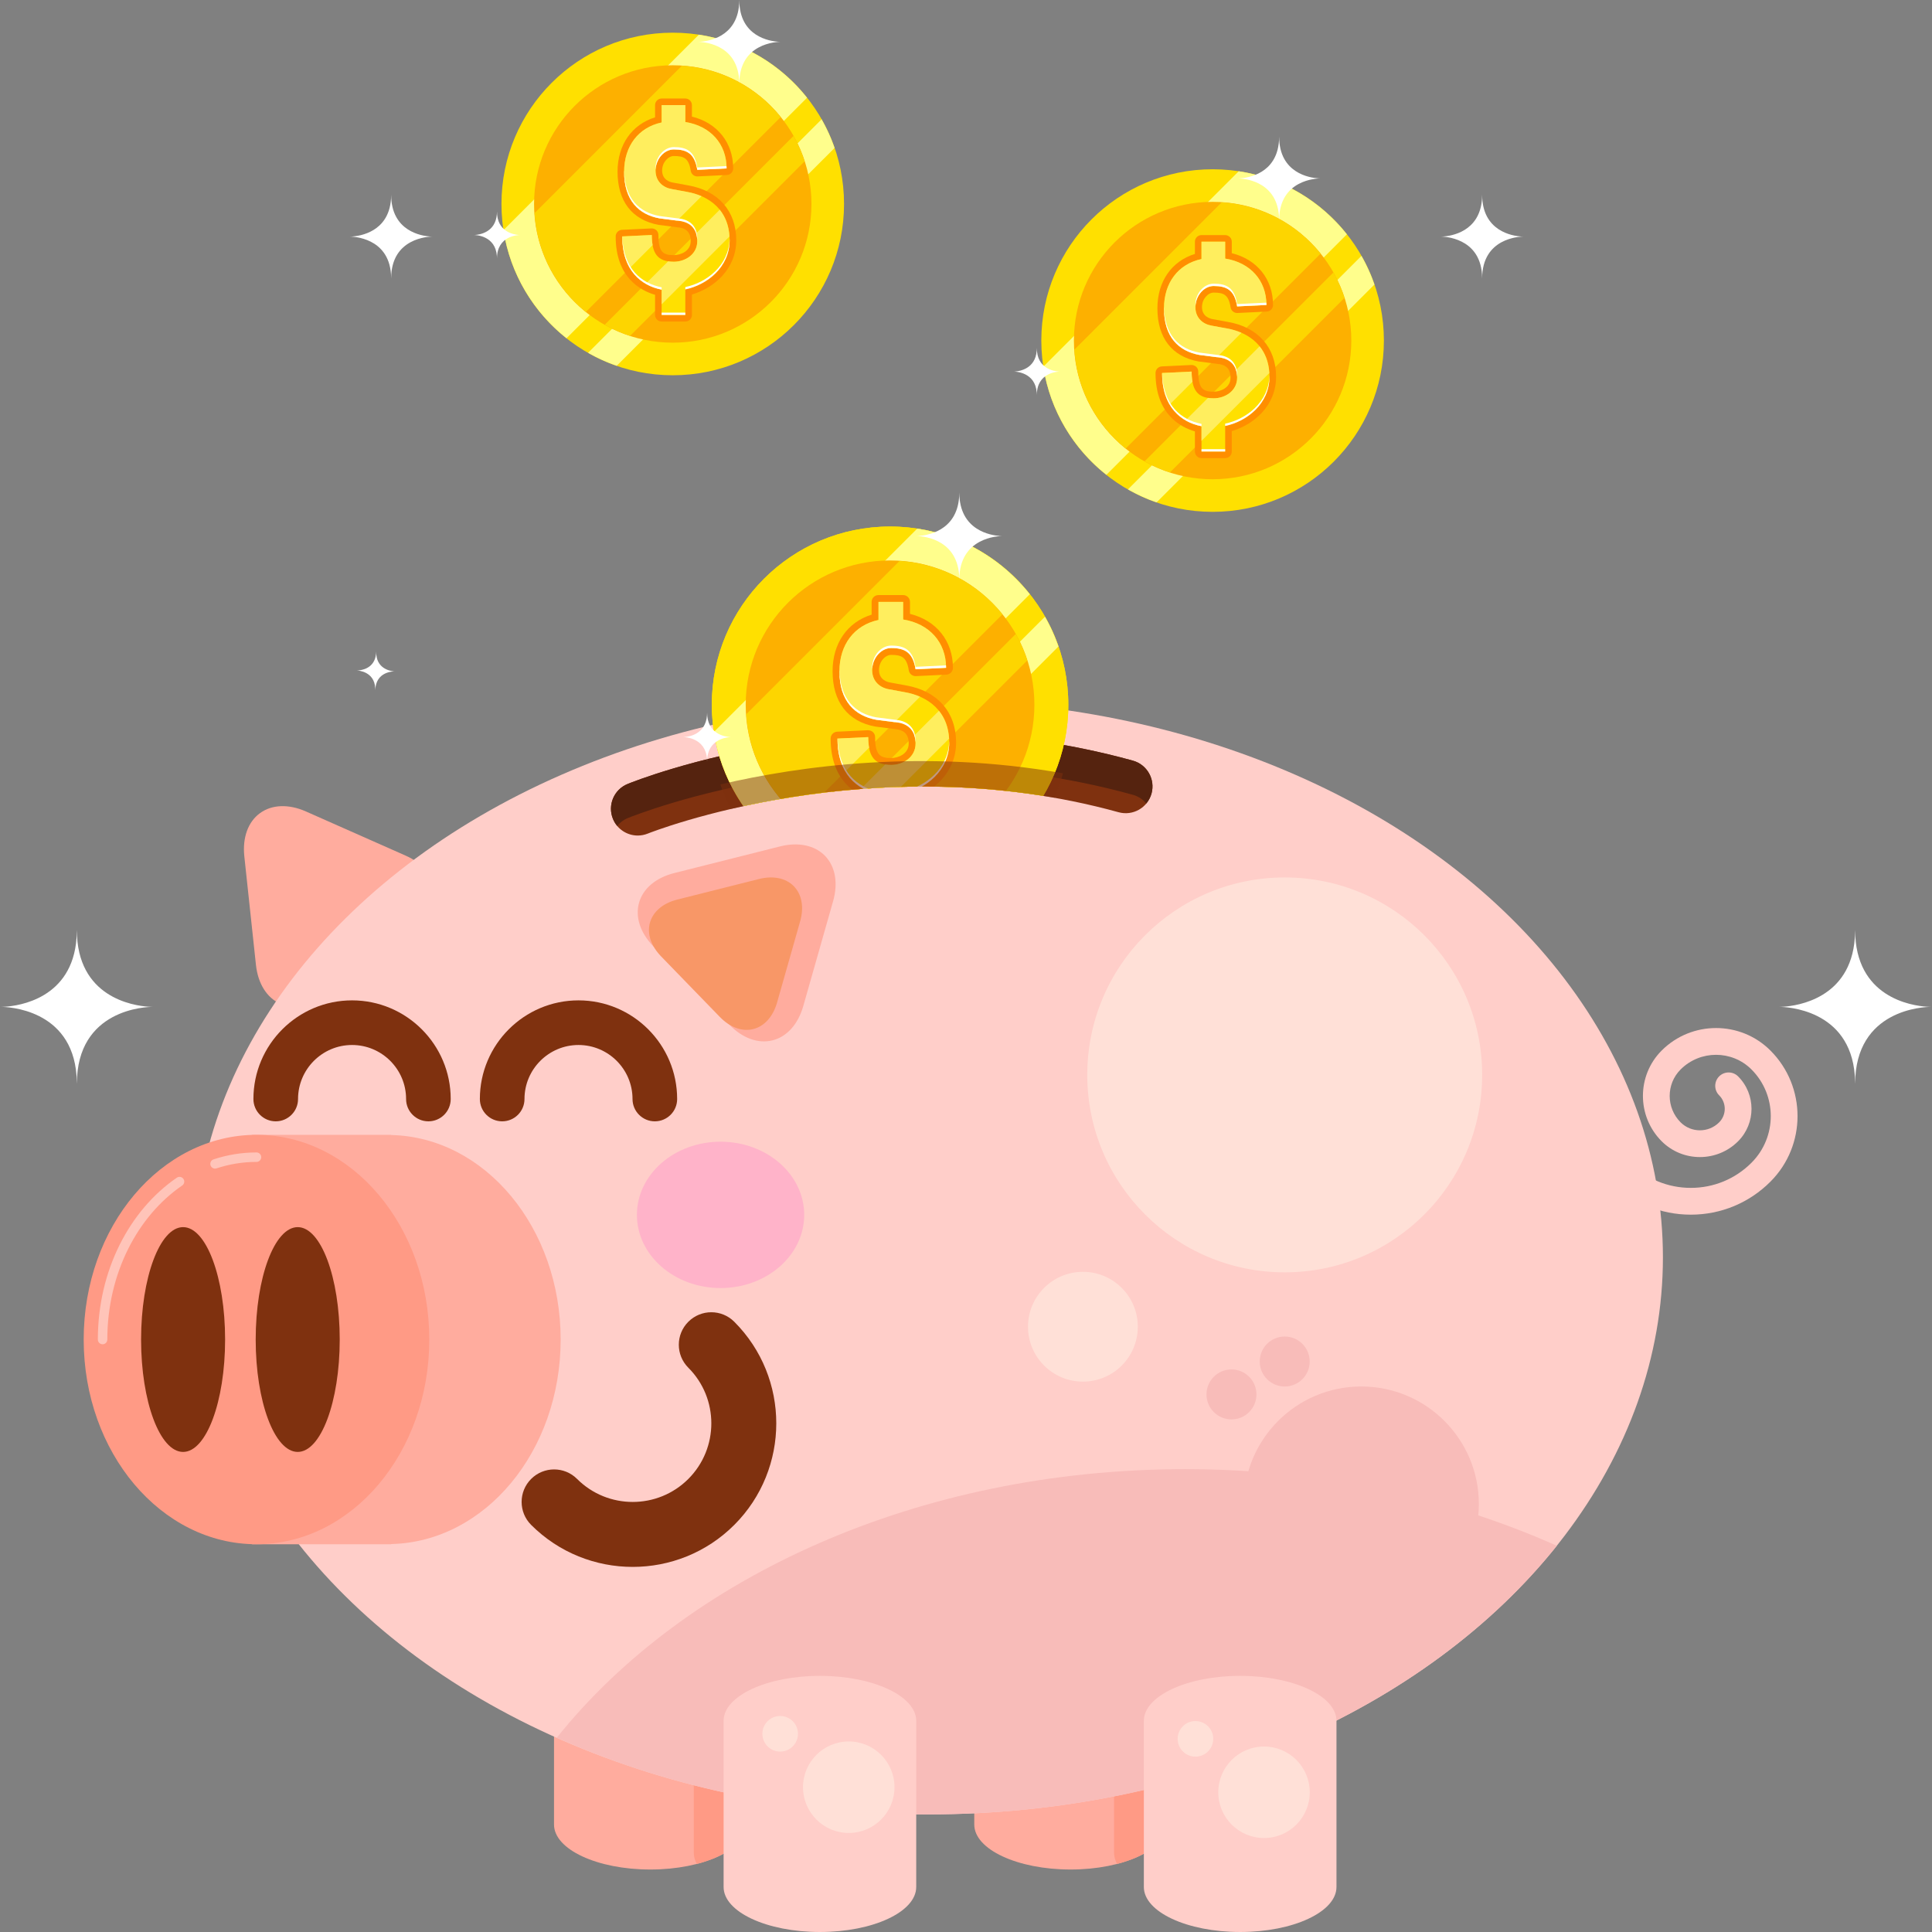 <?xml version="1.0" encoding="utf-8"?>
<!-- Generator: Adobe Illustrator 16.0.0, SVG Export Plug-In . SVG Version: 6.00 Build 0)  -->
<!DOCTYPE svg PUBLIC "-//W3C//DTD SVG 1.1//EN" "http://www.w3.org/Graphics/SVG/1.1/DTD/svg11.dtd">
<svg version="1.1" xmlns="http://www.w3.org/2000/svg" xmlns:xlink="http://www.w3.org/1999/xlink" x="0px" y="0px"
	 width="306.04px" height="306.04px" viewBox="0 0 306.04 306.04" enable-background="new 0 0 306.04 306.04" xml:space="preserve">
<rect x="0" y="0" width="306.04" height="306.04" fill="#808080" stroke="none"/>
<g>
	<g>
		<path fill="#FFAC9E" d="M64.255,135.536l-15.787-6.992c-2.738-1.213-5.395-1.116-7.287,0.265c-1.893,1.38-2.795,3.882-2.477,6.858
			l1.838,17.167c0.318,2.978,1.73,5.23,3.873,6.18c2.142,0.947,4.758,0.48,7.177-1.284l13.949-10.176
			c2.419-1.765,3.663-4.114,3.415-6.442C68.707,138.781,66.992,136.749,64.255,135.536z"/>
	</g>
	<g>
		<path fill="#FFCEC9" d="M267.834,192.41c-4.766,0-9.246-1.855-12.613-5.225c-0.828-0.829-0.828-2.172,0-2.999
			c0.83-0.829,2.172-0.829,3,0c2.566,2.567,5.982,3.981,9.613,3.981s7.045-1.414,9.611-3.981c4.074-4.074,4.074-10.704,0-14.778
			c-3.096-3.094-8.129-3.093-11.225,0c-2.309,2.309-2.309,6.068,0.002,8.379c1.682,1.681,4.42,1.684,6.102,0
			c1.182-1.182,1.182-3.103,0-4.283c-0.828-0.828-0.828-2.172,0-2.999c0.83-0.828,2.172-0.828,3,0c2.834,2.835,2.834,7.446,0,10.281
			c-3.334,3.335-8.764,3.337-12.104,0c-3.961-3.966-3.961-10.415,0-14.377c4.748-4.746,12.475-4.749,17.225-0.001
			c5.727,5.729,5.727,15.049,0,20.777C277.079,190.555,272.598,192.41,267.834,192.41z"/>
	</g>
	<ellipse fill="#FFAC9E" cx="103.015" cy="262.695" rx="15.256" ry="7.127"/>
	<g>
		<ellipse fill="#FFAC9E" cx="169.585" cy="262.695" rx="15.255" ry="7.127"/>
		<path fill="#FFAC9E" d="M154.33,262.697v26.32c0.001,3.938,6.831,7.125,15.256,7.125c8.424,0,15.253-3.188,15.254-7.125v-26.32
			H154.33z M87.759,289.017c0.001,3.938,6.831,7.125,15.255,7.125s15.255-3.188,15.256-7.125v-26.32H87.759V289.017z"/>
		<g>
			<path fill="#FF9A85" d="M176.472,267.183v26.32c0,0.605,0.18,1.189,0.483,1.752c4.699-1.215,7.884-3.551,7.885-6.238v-21.834
				H176.472z"/>
			<path fill="#FF9A85" d="M109.901,267.183v26.32c0,0.605,0.18,1.189,0.484,1.752c4.7-1.215,7.885-3.551,7.886-6.238v-21.834
				H109.901z"/>
		</g>
	</g>
	<ellipse fill="#FFCEC9" cx="147.063" cy="199.168" rx="116.353" ry="88.242"/>
	<path fill="#F8BCB9" d="M88.193,275.271c17.273,7.701,37.383,12.139,58.87,12.139c42.206,0,79.159-17.043,99.554-42.549
		c-17.272-7.703-37.384-12.137-58.87-12.137C145.544,232.724,108.59,249.765,88.193,275.271z"/>
	<circle fill="#F8BCB9" cx="215.634" cy="238.251" r="18.624"/>
	<circle fill="#F8BCB9" cx="195.073" cy="220.884" r="3.957"/>
	<path fill="#FFB3C9" d="M127.391,192.442c0,6.406-5.933,11.592-13.252,11.592c-7.315,0-13.248-5.186-13.248-11.592
		c0-6.404,5.933-11.589,13.248-11.589C121.458,180.854,127.391,186.038,127.391,192.442z"/>
	<circle fill="#F8BCB9" cx="203.506" cy="215.671" r="3.957"/>
	<g>
		<path fill="#FFAC9E" d="M88.811,212.189c0-17.7-11.974-32.06-26.846-32.396v-0.032H39.917v12.433
			c-3.654,5.513-5.852,12.443-5.852,19.996c0,7.551,2.197,14.484,5.852,19.996v12.432h22.048v-0.031
			C76.837,244.25,88.811,229.888,88.811,212.189z"/>
		<ellipse fill="#FF9A85" cx="40.63" cy="212.189" rx="27.373" ry="32.428"/>
		
			<path fill="none" stroke="#FFC4B9" stroke-width="1.5" stroke-linecap="round" stroke-linejoin="round" stroke-miterlimit="10" d="
			M34.062,184.364c2.089-0.69,4.292-1.061,6.568-1.06"/>
		
			<path fill="none" stroke="#FFC4B9" stroke-width="1.5" stroke-linecap="round" stroke-linejoin="round" stroke-miterlimit="10" d="
			M16.25,212.189c0-10.693,4.902-20.025,12.188-25.019"/>
		<ellipse fill="#7F310F" cx="29.003" cy="212.189" rx="6.655" ry="17.805"/>
		<ellipse fill="#7F310F" cx="47.159" cy="212.189" rx="6.656" ry="17.805"/>
	</g>
	<g>
		<path fill="#7F310F" d="M103.73,177.625c-1.952,0-3.535-1.582-3.535-3.534c0-4.719-3.838-8.558-8.557-8.558
			c-4.718,0-8.556,3.839-8.556,8.558c0,1.952-1.583,3.534-3.535,3.534s-3.534-1.582-3.534-3.534c0-8.616,7.01-15.627,15.625-15.627
			s15.626,7.011,15.626,15.627C107.265,176.043,105.682,177.625,103.73,177.625z"/>
	</g>
	<g>
		<path fill="#7F310F" d="M84.135,234.273c2.011-2.008,5.269-2.012,7.279,0c4.858,4.859,12.763,4.859,17.621,0
			c4.858-4.857,4.858-12.76,0-17.619c-2.01-2.012-2.01-5.268,0-7.279c2.011-2.01,5.269-2.012,7.279,0
			c8.871,8.871,8.871,23.307,0,32.178c-8.872,8.871-23.308,8.871-32.178,0C82.125,239.542,82.125,236.285,84.135,234.273z"/>
	</g>
	<g>
		<path fill="#7F310F" d="M67.861,177.625c-1.953,0-3.535-1.582-3.535-3.534c0-4.719-3.838-8.558-8.557-8.558
			c-4.718,0-8.557,3.839-8.557,8.558c0,1.952-1.583,3.534-3.535,3.534s-3.535-1.582-3.535-3.534c0-8.616,7.01-15.627,15.626-15.627
			c8.616,0,15.626,7.011,15.626,15.627C71.396,176.043,69.813,177.625,67.861,177.625z"/>
	</g>
	<circle fill="#FFE0D7" cx="203.506" cy="170.269" r="31.276"/>
	<circle fill="#FFE0D7" cx="171.539" cy="210.16" r="8.696"/>
	<g>
		<g>
			<path fill="#FFAC9E" d="M127.246,159.361l4.722-16.607c0.819-2.881,0.354-5.497-1.277-7.179
				c-1.632-1.682-4.233-2.227-7.138-1.496l-16.743,4.216c-2.904,0.73-4.938,2.441-5.579,4.695c-0.639,2.254,0.188,4.779,2.274,6.929
				l12.021,12.394c2.086,2.149,4.585,3.053,6.856,2.482C124.654,164.223,126.427,162.242,127.246,159.361z"/>
		</g>
		<g>
			<path fill="#F89767" d="M123.093,158.805l3.654-12.854c0.633-2.229,0.273-4.254-0.989-5.556
				c-1.263-1.302-3.276-1.723-5.523-1.157l-12.957,3.262c-2.247,0.565-3.821,1.891-4.317,3.635
				c-0.495,1.744,0.146,3.698,1.759,5.361l9.304,9.59c1.613,1.664,3.547,2.364,5.305,1.922
				C121.087,162.565,122.46,161.031,123.093,158.805z"/>
		</g>
	</g>
	<g>
		<path fill="#7F310F" d="M101.023,132.354c-1.675,0-3.262-0.998-3.931-2.645c-0.882-2.168,0.157-4.641,2.325-5.524
			c1.54-0.629,38.215-15.255,80.03-3.699c2.26,0.623,3.583,2.959,2.96,5.218c-0.624,2.258-2.957,3.582-5.219,2.958
			c-38.943-10.763-74.22,3.237-74.571,3.38C102.094,132.254,101.555,132.354,101.023,132.354z"/>
	</g>
	<path fill="#55230F" d="M97.768,130.833c0.432-0.523,0.979-0.961,1.65-1.234c1.54-0.629,38.215-15.255,80.03-3.7
		c0.868,0.24,1.595,0.736,2.129,1.382c0.373-0.449,0.664-0.977,0.831-1.576c0.623-2.259-0.7-4.595-2.96-5.218
		c-41.815-11.556-78.49,3.07-80.03,3.699c-2.168,0.884-3.208,3.356-2.325,5.524C97.262,130.129,97.493,130.503,97.768,130.833z"/>
	<path fill="#FFCEC9" d="M145.134,272.591c0-3.936-6.831-7.125-15.256-7.125c-8.424,0-15.254,3.189-15.254,7.125v0.002l0,0v26.322h0
		c0.003,3.938,6.832,7.125,15.254,7.125c8.423,0,15.252-3.188,15.256-7.125h0v-26.322l0,0V272.591z"/>
	<path fill="#FFCEC9" d="M211.705,272.591c0-3.936-6.829-7.125-15.255-7.125c-8.425,0-15.257,3.189-15.257,7.125v0.002l0,0v26.322
		l0,0c0.004,3.938,6.834,7.125,15.257,7.125c8.424,0,15.251-3.188,15.255-7.125l0,0v-26.322l0,0V272.591z"/>
	<circle fill="#FFE0D7" cx="134.448" cy="283.103" r="7.246"/>
	<circle fill="#FFE0D7" cx="123.583" cy="274.642" r="2.819"/>
	<circle fill="#FFE0D7" cx="200.229" cy="283.906" r="7.246"/>
	<circle fill="#FFE0D7" cx="189.364" cy="275.445" r="2.819"/>
</g>
<g>
	<defs>
		<path id="SVGID_1_" d="M101.023,132.354c-1.675,0-3.262-0.998-3.931-2.645c-0.882-2.168,0.157-50.716,2.325-51.601
			c1.54-0.628,38.215-15.255,80.03-3.7c2.26,0.624,3.583,49.036,2.96,51.294c-0.624,2.258-2.957,3.582-5.219,2.958
			c-38.943-10.763-74.22,3.237-74.571,3.38C102.094,132.254,101.555,132.354,101.023,132.354z"/>
	</defs>
	<clipPath id="SVGID_2_">
		<use xlink:href="#SVGID_1_"  overflow="visible"/>
	</clipPath>
	<g clip-path="url(#SVGID_2_)">
		<circle fill="#FFE000" cx="140.99" cy="111.644" r="28.238"/>
		<circle fill="#FFE000" cx="140.99" cy="111.644" r="28.238"/>
		<g>
			<path fill="#FFFE8C" d="M145.295,83.732l-32.217,32.217c1.102,7.203,4.932,13.506,10.396,17.835l39.656-39.657
				C158.802,88.663,152.5,84.834,145.295,83.732z"/>
			<path fill="#FFFE8C" d="M167.673,102.404c-0.571-1.649-1.29-3.228-2.143-4.722l-38.502,38.502
				c1.494,0.853,3.073,1.571,4.722,2.142L167.673,102.404z"/>
		</g>
		<circle fill="#FDB000" cx="140.989" cy="111.644" r="22.865"/>
		<g>
			<path fill="#FDD500" d="M142.493,88.855l-24.292,24.292c0.43,6.581,3.625,12.402,8.457,16.298l32.134-32.134
				C154.896,92.479,149.075,89.284,142.493,88.855z"/>
			<path fill="#FDD500" d="M162.738,104.606c-0.474-1.465-1.093-2.862-1.838-4.18l-31.128,31.128
				c1.318,0.745,2.715,1.365,4.18,1.839L162.738,104.606z"/>
		</g>
		<path fill="#FF8E00" d="M143.528,108.579l-2.53-0.467c-0.413-0.069-1.76-0.415-1.76-1.981c0-1.369,1.019-2.392,1.928-2.392
			c1.665,0,2.463,0.353,2.792,2.445c0.086,0.548,0.567,0.935,1.125,0.917l4.832-0.232c0.579-0.028,1.035-0.505,1.035-1.085
			c0-4.252-2.639-7.519-6.803-8.542v-1.895c0-0.6-0.486-1.086-1.086-1.086h-3.904c-0.6,0-1.086,0.486-1.086,1.086v2.02
			c-3.838,1.182-6.185,4.538-6.185,8.957c0,4.861,2.39,7.972,6.785,8.77l3.525,0.453c1.194,0.233,1.75,0.938,1.75,2.218
			c0,1.687-1.704,2.314-2.779,2.314c-1.761,0-2.546-0.479-2.546-3.319c0-0.297-0.121-0.582-0.337-0.787
			c-0.214-0.205-0.502-0.301-0.801-0.299l-4.87,0.231c-0.58,0.028-1.035,0.506-1.035,1.086c0,6.712,4.026,8.911,6.493,9.629v3.319
			c0,0.601,0.486,1.087,1.086,1.087h3.904c0.6,0,1.086-0.486,1.086-1.087v-3.367c3.666-1.085,7.305-4.202,7.305-8.962
			C151.453,112.809,148.485,109.431,143.528,108.579z"/>
		<g>
			<path fill="#FFE000" d="M139.157,125.765c-3.401-0.656-6.493-3.169-6.493-8.773l4.87-0.232c0,3.014,0.927,4.407,3.633,4.407
				c1.856,0,3.866-1.199,3.866-3.402c0-1.932-1.044-2.976-2.629-3.285l-3.594-0.463c-3.401-0.618-5.836-2.938-5.836-7.692
				c0-4.213,2.358-7.305,6.184-8.117v-2.86h3.904v2.783c4.135,0.657,6.802,3.594,6.802,7.653l-4.831,0.232
				c-0.426-2.706-1.739-3.363-3.866-3.363c-1.584,0-3.015,1.585-3.015,3.479c0,1.816,1.275,2.822,2.667,3.053l2.512,0.464
				c3.595,0.618,7.035,2.976,7.035,7.962c0,4.523-3.788,7.382-7.305,8.117v4.213h-3.904V125.765z"/>
		</g>
		<g>
			<path fill="#FFEE5E" d="M137.534,116.759l-4.87,0.232c0,2.181,0.473,3.888,1.244,5.204l3.768-3.768
				C137.585,117.937,137.534,117.392,137.534,116.759z"/>
			<path fill="#FFEE5E" d="M139.157,128.188l11.183-11.184c-0.109-1.838-0.703-3.294-1.605-4.413l-3.89,3.889
				c0.122,0.375,0.188,0.801,0.188,1.283c0,2.203-2.01,3.402-3.866,3.402c-0.34,0-0.652-0.023-0.938-0.068l-3.7,3.7
				c0.818,0.472,1.71,0.79,2.628,0.967V128.188z"/>
			<path fill="#FFEE5E" d="M139.157,95.347v2.86c-3.826,0.812-6.184,3.904-6.184,8.117c0,4.754,2.435,7.074,5.836,7.692l2.905,0.375
				l4.025-4.026c-0.769-0.336-1.583-0.575-2.408-0.716l-2.512-0.464c-1.392-0.231-2.667-1.237-2.667-3.053
				c0-1.894,1.431-3.479,3.015-3.479c2.126,0,3.44,0.658,3.866,3.363l4.831-0.232c0-4.059-2.667-6.996-6.802-7.653v-2.783H139.157z"
				/>
		</g>
		<g>
			<path fill="#FFFFFF" d="M138.809,114.015l3.594,0.463c1.516,0.296,2.525,1.272,2.612,3.046c0.002-0.05,0.017-0.095,0.017-0.146
				c0-1.933-1.044-2.976-2.629-3.286l-3.594-0.463c-3.351-0.609-5.752-2.881-5.823-7.492c-0.001,0.063-0.013,0.122-0.013,0.186
				C132.973,111.078,135.408,113.397,138.809,114.015z"/>
			<path fill="#FFFFFF" d="M138.152,105.745c0,0.069,0.014,0.129,0.018,0.197c0.093-1.808,1.467-3.29,2.997-3.29
				c2.126,0,3.44,0.658,3.866,3.363l4.831-0.232c0-0.13-0.011-0.257-0.016-0.385l-4.815,0.231c-0.426-2.706-1.739-3.363-3.866-3.363
				C139.583,102.266,138.152,103.851,138.152,105.745z"/>
			<path fill="#FFFFFF" d="M143.061,125.341v0.386c3.517-0.734,7.305-3.594,7.305-8.117c0-0.073-0.008-0.139-0.009-0.21
				C150.258,121.818,146.531,124.616,143.061,125.341z"/>
			<rect x="139.157" y="129.554" fill="#FFFFFF" width="3.904" height="0.386"/>
			<path fill="#FFFFFF" d="M139.157,125.38c-3.32-0.643-6.338-3.06-6.479-8.389l-0.014,0c0,5.604,3.092,8.117,6.493,8.773V125.38z"
				/>
		</g>
		<g>
			<path fill="#FFFFFF" d="M145.173,84.915h-0.045C145.127,84.915,145.146,84.916,145.173,84.915z"/>
			<path fill="#FFFFFF" d="M158.792,84.915h-0.045C158.773,84.916,158.792,84.915,158.792,84.915z"/>
			<path fill="#FFFFFF" d="M158.747,84.915c-0.002,0-0.005,0-0.007,0l-0.321-0.013c-1.417-0.091-6.459-0.84-6.459-6.887
				l-0.029,0.738c-0.397,5.4-5.13,6.069-6.455,6.15l-0.296,0.011c-0.002,0-0.005,0-0.007,0h0.004l-0.004,0
				c0.541,0.002,6.317,0.172,6.758,6.162l0.029,0.737C151.96,85.098,158.185,84.918,158.747,84.915h-0.005H158.747z"/>
			<path fill="#FFFFFF" d="M145.127,84.916h0.045C145.146,84.915,145.127,84.916,145.127,84.916z"/>
			<path fill="#FFFFFF" d="M158.747,84.916h0.045C158.792,84.916,158.773,84.915,158.747,84.916z"/>
		</g>
		<g>
			<path fill="#FFFFFF" d="M108.204,116.759h-0.025C108.179,116.759,108.188,116.76,108.204,116.759z"/>
			<path fill="#FFFFFF" d="M115.845,116.759h-0.025C115.834,116.76,115.845,116.759,115.845,116.759z"/>
			<path fill="#FFFFFF" d="M115.819,116.759h-0.003l-0.18-0.007c-0.795-0.051-3.624-0.472-3.624-3.864l-0.017,0.414
				c-0.223,3.03-2.878,3.405-3.621,3.451l-0.167,0.006c-0.001,0-0.003,0-0.003,0h0.001l-0.002,0
				c0.303,0.001,3.544,0.096,3.791,3.457l0.017,0.413C112.012,116.862,115.504,116.761,115.819,116.759h-0.002H115.819z"/>
			<path fill="#FFFFFF" d="M108.179,116.76h0.025C108.188,116.759,108.179,116.76,108.179,116.76z"/>
			<path fill="#FFFFFF" d="M115.819,116.76h0.025C115.845,116.76,115.834,116.759,115.819,116.76z"/>
		</g>
	</g>
	<path opacity="0.5" clip-path="url(#SVGID_2_)" fill="#7F310F" d="M114.11,124.259c0.917,2.848,2.274,5.496,3.991,7.869
		c11.495-2.465,28.334-4.496,46.847-1.589c1.534-2.456,2.704-5.161,3.428-8.046C146.437,118.611,126.78,121.299,114.11,124.259z"/>
</g>
<g>
	<circle fill="#FFE000" cx="192.084" cy="53.945" r="27.133"/>
	<g>
		<path fill="#FFFE8C" d="M196.221,27.125l-30.956,30.956c1.059,6.922,4.739,12.978,9.989,17.137l38.104-38.104
			C209.198,31.864,203.144,28.184,196.221,27.125z"/>
		<path fill="#FFFE8C" d="M217.723,45.066c-0.549-1.584-1.24-3.102-2.058-4.537l-36.996,36.996c1.437,0.819,2.953,1.51,4.538,2.059
			L217.723,45.066z"/>
	</g>
	<circle fill="#FDB000" cx="192.084" cy="53.945" r="21.97"/>
	<g>
		<path fill="#FDD500" d="M193.529,32.048L170.188,55.39c0.412,6.324,3.482,11.917,8.126,15.66l30.877-30.876
			C205.446,35.53,199.854,32.46,193.529,32.048z"/>
		<path fill="#FDD500" d="M212.981,47.182c-0.455-1.408-1.051-2.75-1.767-4.017l-29.908,29.91c1.266,0.716,2.607,1.312,4.015,1.767
			L212.981,47.182z"/>
	</g>
	<path fill="#FF8E00" d="M194.523,51l-2.432-0.449c-0.396-0.066-1.69-0.399-1.69-1.904c0-1.315,0.979-2.298,1.853-2.298
		c1.601,0,2.367,0.339,2.684,2.349c0.082,0.526,0.545,0.898,1.08,0.881l4.643-0.223c0.558-0.027,0.994-0.486,0.994-1.043
		c0-4.086-2.534-7.225-6.535-8.207v-1.82c0-0.577-0.468-1.044-1.045-1.044h-3.751c-0.576,0-1.044,0.467-1.044,1.044v1.941
		c-3.688,1.135-5.941,4.36-5.941,8.606c0,4.67,2.296,7.66,6.518,8.426l3.387,0.435c1.148,0.224,1.683,0.901,1.683,2.132
		c0,1.62-1.638,2.224-2.671,2.224c-1.691,0-2.445-0.46-2.445-3.189c0-0.285-0.117-0.559-0.324-0.755
		c-0.206-0.197-0.482-0.29-0.771-0.288l-4.679,0.223c-0.557,0.027-0.995,0.486-0.995,1.043c0,6.449,3.868,8.562,6.239,9.251v3.19
		c0,0.577,0.468,1.044,1.044,1.044h3.751c0.577,0,1.045-0.467,1.045-1.044v-3.235c3.521-1.042,7.019-4.038,7.019-8.612
		C202.138,55.064,199.287,51.819,194.523,51z"/>
	<g>
		<path fill="#FFE000" d="M190.323,67.514c-3.269-0.632-6.239-3.045-6.239-8.431l4.68-0.223c0,2.897,0.892,4.234,3.49,4.234
			c1.784,0,3.715-1.151,3.715-3.268c0-1.857-1.003-2.86-2.526-3.157l-3.452-0.446c-3.27-0.594-5.608-2.822-5.608-7.391
			c0-4.048,2.266-7.019,5.941-7.799v-2.748h3.751v2.674c3.974,0.631,6.536,3.454,6.536,7.354l-4.642,0.223
			c-0.409-2.6-1.672-3.231-3.715-3.231c-1.521,0-2.896,1.522-2.896,3.342c0,1.746,1.226,2.711,2.563,2.934l2.413,0.446
			c3.454,0.594,6.76,2.859,6.76,7.65c0,4.345-3.64,7.093-7.02,7.799v4.048h-3.751V67.514z"/>
	</g>
	<g>
		<path fill="#FFEE5E" d="M188.764,58.86l-4.68,0.223c0,2.095,0.455,3.735,1.195,5.001l3.62-3.621
			C188.812,59.991,188.764,59.468,188.764,58.86z"/>
		<path fill="#FFEE5E" d="M190.323,69.841l10.744-10.745c-0.104-1.766-0.675-3.166-1.542-4.24l-3.736,3.737
			c0.117,0.359,0.18,0.77,0.18,1.233c0,2.117-1.931,3.268-3.715,3.268c-0.327,0-0.627-0.021-0.902-0.065l-3.554,3.555
			c0.786,0.453,1.644,0.759,2.525,0.93V69.841z"/>
		<path fill="#FFEE5E" d="M190.323,38.286v2.748c-3.676,0.78-5.941,3.751-5.941,7.799c0,4.568,2.339,6.797,5.608,7.391l2.789,0.36
			l3.869-3.868c-0.738-0.323-1.521-0.552-2.314-0.688l-2.413-0.446c-1.338-0.223-2.563-1.188-2.563-2.934
			c0-1.82,1.375-3.342,2.896-3.342c2.043,0,3.306,0.631,3.715,3.231l4.642-0.223c0-3.9-2.562-6.722-6.536-7.354v-2.674H190.323z"/>
	</g>
	<g>
		<path fill="#FFFFFF" d="M189.99,56.223l3.452,0.446c1.456,0.284,2.427,1.222,2.511,2.926c0.002-0.048,0.016-0.091,0.016-0.14
			c0-1.857-1.003-2.86-2.526-3.157l-3.452-0.445c-3.221-0.585-5.528-2.768-5.597-7.199c-0.001,0.061-0.012,0.117-0.012,0.179
			C184.382,53.401,186.721,55.629,189.99,56.223z"/>
		<path fill="#FFFFFF" d="M189.357,48.276c0,0.067,0.014,0.125,0.017,0.189c0.09-1.737,1.41-3.161,2.88-3.161
			c2.043,0,3.306,0.631,3.715,3.231l4.642-0.223c0-0.125-0.01-0.247-0.015-0.37l-4.627,0.222c-0.409-2.6-1.672-3.231-3.715-3.231
			C190.732,44.934,189.357,46.457,189.357,48.276z"/>
		<path fill="#FFFFFF" d="M194.074,67.105v0.371c3.38-0.706,7.02-3.454,7.02-7.799c0-0.07-0.008-0.133-0.009-0.202
			C200.99,63.721,197.409,66.409,194.074,67.105z"/>
		<rect x="190.323" y="71.154" fill="#FFFFFF" width="3.751" height="0.371"/>
		<path fill="#FFFFFF" d="M190.323,67.143c-3.19-0.617-6.091-2.939-6.227-8.06l-0.013,0c0,5.385,2.971,7.799,6.239,8.431V67.143z"/>
	</g>
	<g>
		<path fill="#FFFFFF" d="M196.104,28.262h-0.043C196.061,28.262,196.077,28.263,196.104,28.262z"/>
		<path fill="#FFFFFF" d="M209.19,28.262h-0.044C209.172,28.263,209.19,28.262,209.19,28.262z"/>
		<path fill="#FFFFFF" d="M209.146,28.262c-0.001,0-0.005,0-0.006,0l-0.31-0.012c-1.36-0.087-6.206-0.807-6.206-6.617l-0.028,0.709
			c-0.381,5.189-4.929,5.832-6.201,5.91l-0.286,0.011c-0.002,0-0.004,0-0.006,0h0.004l-0.004,0c0.521,0.002,6.069,0.165,6.493,5.92
			l0.028,0.708C202.625,28.438,208.605,28.265,209.146,28.262h-0.004H209.146z"/>
		<path fill="#FFFFFF" d="M196.061,28.263h0.043C196.077,28.262,196.061,28.263,196.061,28.263z"/>
		<path fill="#FFFFFF" d="M209.146,28.263h0.044C209.19,28.263,209.172,28.262,209.146,28.263z"/>
	</g>
	<g>
		<path fill="#FFFFFF" d="M160.582,58.86h-0.024C160.558,58.86,160.567,58.86,160.582,58.86z"/>
		<path fill="#FFFFFF" d="M167.924,58.86h-0.024C167.914,58.86,167.924,58.86,167.924,58.86z"/>
		<path fill="#FFFFFF" d="M167.899,58.86c-0.001,0-0.003,0-0.004,0l-0.173-0.006c-0.764-0.049-3.481-0.453-3.481-3.713l-0.017,0.398
			c-0.214,2.911-2.766,3.271-3.479,3.315l-0.159,0.006c-0.002,0-0.004,0-0.004,0h0.002l-0.002,0
			c0.291,0.001,3.405,0.092,3.643,3.321l0.017,0.397C164.241,58.959,167.596,58.861,167.899,58.86h-0.002H167.899z"/>
		<path fill="#FFFFFF" d="M160.558,58.86h0.024C160.567,58.86,160.558,58.86,160.558,58.86z"/>
		<path fill="#FFFFFF" d="M167.899,58.86h0.024C167.924,58.86,167.914,58.86,167.899,58.86z"/>
	</g>
</g>
<g>
	<circle fill="#FFE000" cx="106.568" cy="32.311" r="27.133"/>
	<g>
		<path fill="#FFFE8C" d="M110.705,5.491L79.749,36.448c1.059,6.922,4.739,12.977,9.989,17.137l38.105-38.104
			C123.682,10.23,117.627,6.55,110.705,5.491z"/>
		<path fill="#FFFE8C" d="M132.207,23.433c-0.549-1.584-1.24-3.102-2.058-4.537L93.153,55.891c1.436,0.819,2.953,1.51,4.537,2.058
			L132.207,23.433z"/>
	</g>
	<circle fill="#FDB000" cx="106.568" cy="32.311" r="21.97"/>
	<g>
		<path fill="#FDD500" d="M108.013,10.414L84.671,33.756c0.412,6.324,3.482,11.917,8.126,15.66l30.876-30.876
			C119.93,13.896,114.338,10.826,108.013,10.414z"/>
		<path fill="#FDD500" d="M127.465,25.548c-0.455-1.408-1.05-2.75-1.766-4.017L95.79,51.442c1.267,0.716,2.608,1.312,4.016,1.767
			L127.465,25.548z"/>
	</g>
	<path fill="#FF8E00" d="M109.007,29.366l-2.431-0.449c-0.397-0.066-1.691-0.399-1.691-1.904c0-1.315,0.979-2.298,1.853-2.298
		c1.6,0,2.367,0.339,2.683,2.349c0.083,0.526,0.545,0.898,1.081,0.881l4.643-0.223c0.557-0.027,0.994-0.486,0.994-1.043
		c0-4.086-2.535-7.225-6.536-8.208v-1.82c0-0.577-0.467-1.044-1.044-1.044h-3.751c-0.576,0-1.044,0.468-1.044,1.044v1.941
		c-3.688,1.135-5.941,4.36-5.941,8.606c0,4.67,2.296,7.66,6.518,8.426l3.387,0.435c1.148,0.224,1.683,0.901,1.683,2.132
		c0,1.62-1.638,2.224-2.67,2.224c-1.692,0-2.446-0.46-2.446-3.189c0-0.286-0.117-0.559-0.324-0.755
		c-0.206-0.197-0.482-0.29-0.77-0.288l-4.679,0.223c-0.557,0.026-0.995,0.486-0.995,1.043c0,6.449,3.869,8.562,6.239,9.251v3.19
		c0,0.577,0.468,1.044,1.044,1.044h3.751c0.577,0,1.044-0.467,1.044-1.044v-3.235c3.522-1.042,7.02-4.038,7.02-8.612
		C116.622,33.43,113.771,30.185,109.007,29.366z"/>
	<g>
		<path fill="#FFE000" d="M104.807,45.879c-3.268-0.631-6.24-3.045-6.24-8.43l4.681-0.223c0,2.897,0.891,4.234,3.49,4.234
			c1.783,0,3.714-1.151,3.714-3.268c0-1.857-1.003-2.86-2.526-3.157l-3.453-0.445c-3.269-0.594-5.608-2.823-5.608-7.391
			c0-4.048,2.266-7.019,5.942-7.799v-2.748h3.751v2.674c3.974,0.631,6.536,3.454,6.536,7.354l-4.642,0.223
			c-0.41-2.6-1.672-3.231-3.714-3.231c-1.522,0-2.897,1.522-2.897,3.342c0,1.746,1.226,2.711,2.563,2.934l2.413,0.446
			c3.455,0.594,6.76,2.859,6.76,7.65c0,4.345-3.64,7.093-7.02,7.799v4.048h-3.751V45.879z"/>
	</g>
	<g>
		<path fill="#FFEE5E" d="M103.248,37.226l-4.681,0.223c0,2.095,0.455,3.735,1.195,5.001l3.621-3.621
			C103.297,38.357,103.248,37.834,103.248,37.226z"/>
		<path fill="#FFEE5E" d="M104.807,48.208l10.744-10.745c-0.104-1.766-0.675-3.166-1.542-4.241l-3.737,3.737
			c0.117,0.359,0.18,0.77,0.18,1.233c0,2.117-1.931,3.268-3.714,3.268c-0.328,0-0.627-0.021-0.902-0.065l-3.555,3.555
			c0.786,0.453,1.644,0.759,2.526,0.929V48.208z"/>
		<path fill="#FFEE5E" d="M104.807,16.652V19.4c-3.676,0.78-5.942,3.75-5.942,7.799c0,4.568,2.339,6.796,5.608,7.391l2.79,0.36
			l3.869-3.868c-0.738-0.323-1.521-0.552-2.314-0.688l-2.413-0.446c-1.338-0.223-2.563-1.188-2.563-2.934
			c0-1.82,1.375-3.342,2.897-3.342c2.042,0,3.305,0.631,3.714,3.231l4.642-0.223c0-3.9-2.562-6.722-6.536-7.354v-2.674H104.807z"/>
	</g>
	<g>
		<path fill="#FFFFFF" d="M104.474,34.589l3.453,0.445c1.456,0.284,2.427,1.223,2.51,2.927c0.002-0.048,0.016-0.091,0.016-0.14
			c0-1.857-1.003-2.86-2.526-3.157l-3.453-0.445c-3.22-0.585-5.528-2.768-5.596-7.199c-0.001,0.062-0.012,0.118-0.012,0.179
			C98.865,31.767,101.205,33.995,104.474,34.589z"/>
		<path fill="#FFFFFF" d="M103.841,26.643c0,0.067,0.013,0.125,0.016,0.189c0.09-1.737,1.41-3.161,2.881-3.161
			c2.042,0,3.305,0.631,3.714,3.231l4.642-0.223c0-0.125-0.01-0.247-0.015-0.37l-4.626,0.222c-0.41-2.6-1.672-3.231-3.714-3.231
			C105.216,23.3,103.841,24.823,103.841,26.643z"/>
		<path fill="#FFFFFF" d="M108.558,45.472v0.371c3.379-0.706,7.02-3.454,7.02-7.799c0-0.07-0.008-0.134-0.009-0.202
			C115.474,42.087,111.893,44.775,108.558,45.472z"/>
		<rect x="104.807" y="49.52" fill="#FFFFFF" width="3.751" height="0.371"/>
		<path fill="#FFFFFF" d="M104.807,45.509c-3.191-0.617-6.091-2.939-6.226-8.061l-0.014,0.001c0,5.385,2.972,7.799,6.24,8.43V45.509
			z"/>
	</g>
	<g>
		<path fill="#FFFFFF" d="M110.587,6.628h-0.043C110.544,6.628,110.561,6.629,110.587,6.628z"/>
		<path fill="#FFFFFF" d="M123.674,6.628h-0.044C123.656,6.629,123.674,6.628,123.674,6.628z"/>
		<path fill="#FFFFFF" d="M123.63,6.628c-0.001,0-0.005,0-0.006,0l-0.309-0.012c-1.36-0.087-6.206-0.807-6.206-6.617l-0.029,0.709
			c-0.381,5.189-4.929,5.832-6.202,5.91l-0.285,0.011c-0.002,0-0.004,0-0.006,0h0.004l-0.004,0c0.52,0.002,6.069,0.165,6.493,5.92
			l0.029,0.708C117.109,6.804,123.09,6.631,123.63,6.628h-0.004H123.63z"/>
		<path fill="#FFFFFF" d="M110.544,6.629h0.043C110.561,6.628,110.544,6.629,110.544,6.629z"/>
		<path fill="#FFFFFF" d="M123.63,6.629h0.044C123.674,6.629,123.656,6.628,123.63,6.629z"/>
	</g>
	<g>
		<path fill="#FFFFFF" d="M75.066,37.226h-0.025C75.042,37.226,75.051,37.227,75.066,37.226z"/>
		<path fill="#FFFFFF" d="M82.408,37.226h-0.024C82.397,37.227,82.408,37.226,82.408,37.226z"/>
		<path fill="#FFFFFF" d="M82.383,37.226c-0.001,0-0.003,0-0.004,0l-0.173-0.006c-0.763-0.049-3.481-0.454-3.481-3.713l-0.016,0.398
			c-0.214,2.911-2.766,3.271-3.479,3.315l-0.16,0.006c-0.001,0-0.003,0-0.003,0h0.002l-0.002,0c0.291,0.001,3.404,0.092,3.642,3.321
			l0.016,0.397C78.725,37.325,82.08,37.228,82.383,37.226h-0.002H82.383z"/>
		<path fill="#FFFFFF" d="M75.042,37.227h0.025C75.051,37.226,75.042,37.227,75.042,37.227z"/>
		<path fill="#FFFFFF" d="M82.383,37.227h0.024C82.408,37.227,82.397,37.226,82.383,37.227z"/>
	</g>
</g>
<path fill="#FFFFFF" d="M241.303,37.479c0,0-0.004,0-0.006,0l-0.309-0.012c-1.361-0.087-6.207-0.807-6.207-6.617l-0.028,0.709
	c-0.381,5.189-4.929,5.832-6.201,5.91l-0.286,0.011c-0.002,0-0.004,0-0.006,0h0.004l-0.004,0c0.521,0.002,6.069,0.165,6.493,5.92
	l0.028,0.708C234.782,37.655,240.763,37.482,241.303,37.479h-0.004H241.303z"/>
<path fill="#FFFFFF" d="M24.162,159.494c-0.002,0-0.009,0-0.011,0l-0.569-0.021c-2.5-0.161-11.407-1.484-11.407-12.164l-0.052,1.304
	c-0.7,9.538-9.06,10.719-11.398,10.862l-0.526,0.02c-0.004,0-0.007,0-0.011,0h0.007l-0.007,0.002
	c0.957,0.003,11.156,0.303,11.936,10.882l0.052,1.302c0-11.861,10.993-12.18,11.987-12.184l-0.007-0.002H24.162z"/>
<path fill="#FFFFFF" d="M305.852,159.494c-0.002,0-0.01,0-0.012,0l-0.568-0.021c-2.5-0.161-11.408-1.484-11.408-12.164l-0.051,1.304
	c-0.701,9.538-9.061,10.719-11.398,10.862l-0.527,0.02c-0.004,0-0.006,0-0.01,0h0.006l-0.006,0.002
	c0.957,0.003,11.156,0.303,11.936,10.882l0.051,1.302c0-11.861,10.994-12.18,11.988-12.184l-0.008-0.002H305.852z"/>
<path fill="#FFFFFF" d="M68.484,37.479c-0.001,0-0.005,0-0.006,0l-0.31-0.012c-1.36-0.087-6.206-0.807-6.206-6.617l-0.028,0.709
	c-0.381,5.189-4.929,5.832-6.201,5.91l-0.286,0.011c-0.002,0-0.004,0-0.006,0h0.004l-0.004,0c0.521,0.002,6.069,0.165,6.493,5.92
	l0.028,0.708C61.962,37.655,67.943,37.482,68.484,37.479H68.48H68.484z"/>
<path fill="#FFFFFF" d="M62.542,106.354c-0.001,0-0.002,0-0.003,0l-0.144-0.009c-0.629-0.056-2.865-0.445-2.799-3.137l-0.022,0.328
	c-0.235,2.4-2.35,2.646-2.94,2.667l-0.133,0.002c-0.001,0-0.002,0-0.003,0H56.5h-0.002c0.241,0.007,2.811,0.146,2.941,2.818
	l0.005,0.328C59.518,106.361,62.291,106.349,62.542,106.354H62.54H62.542z"/>
</svg>
